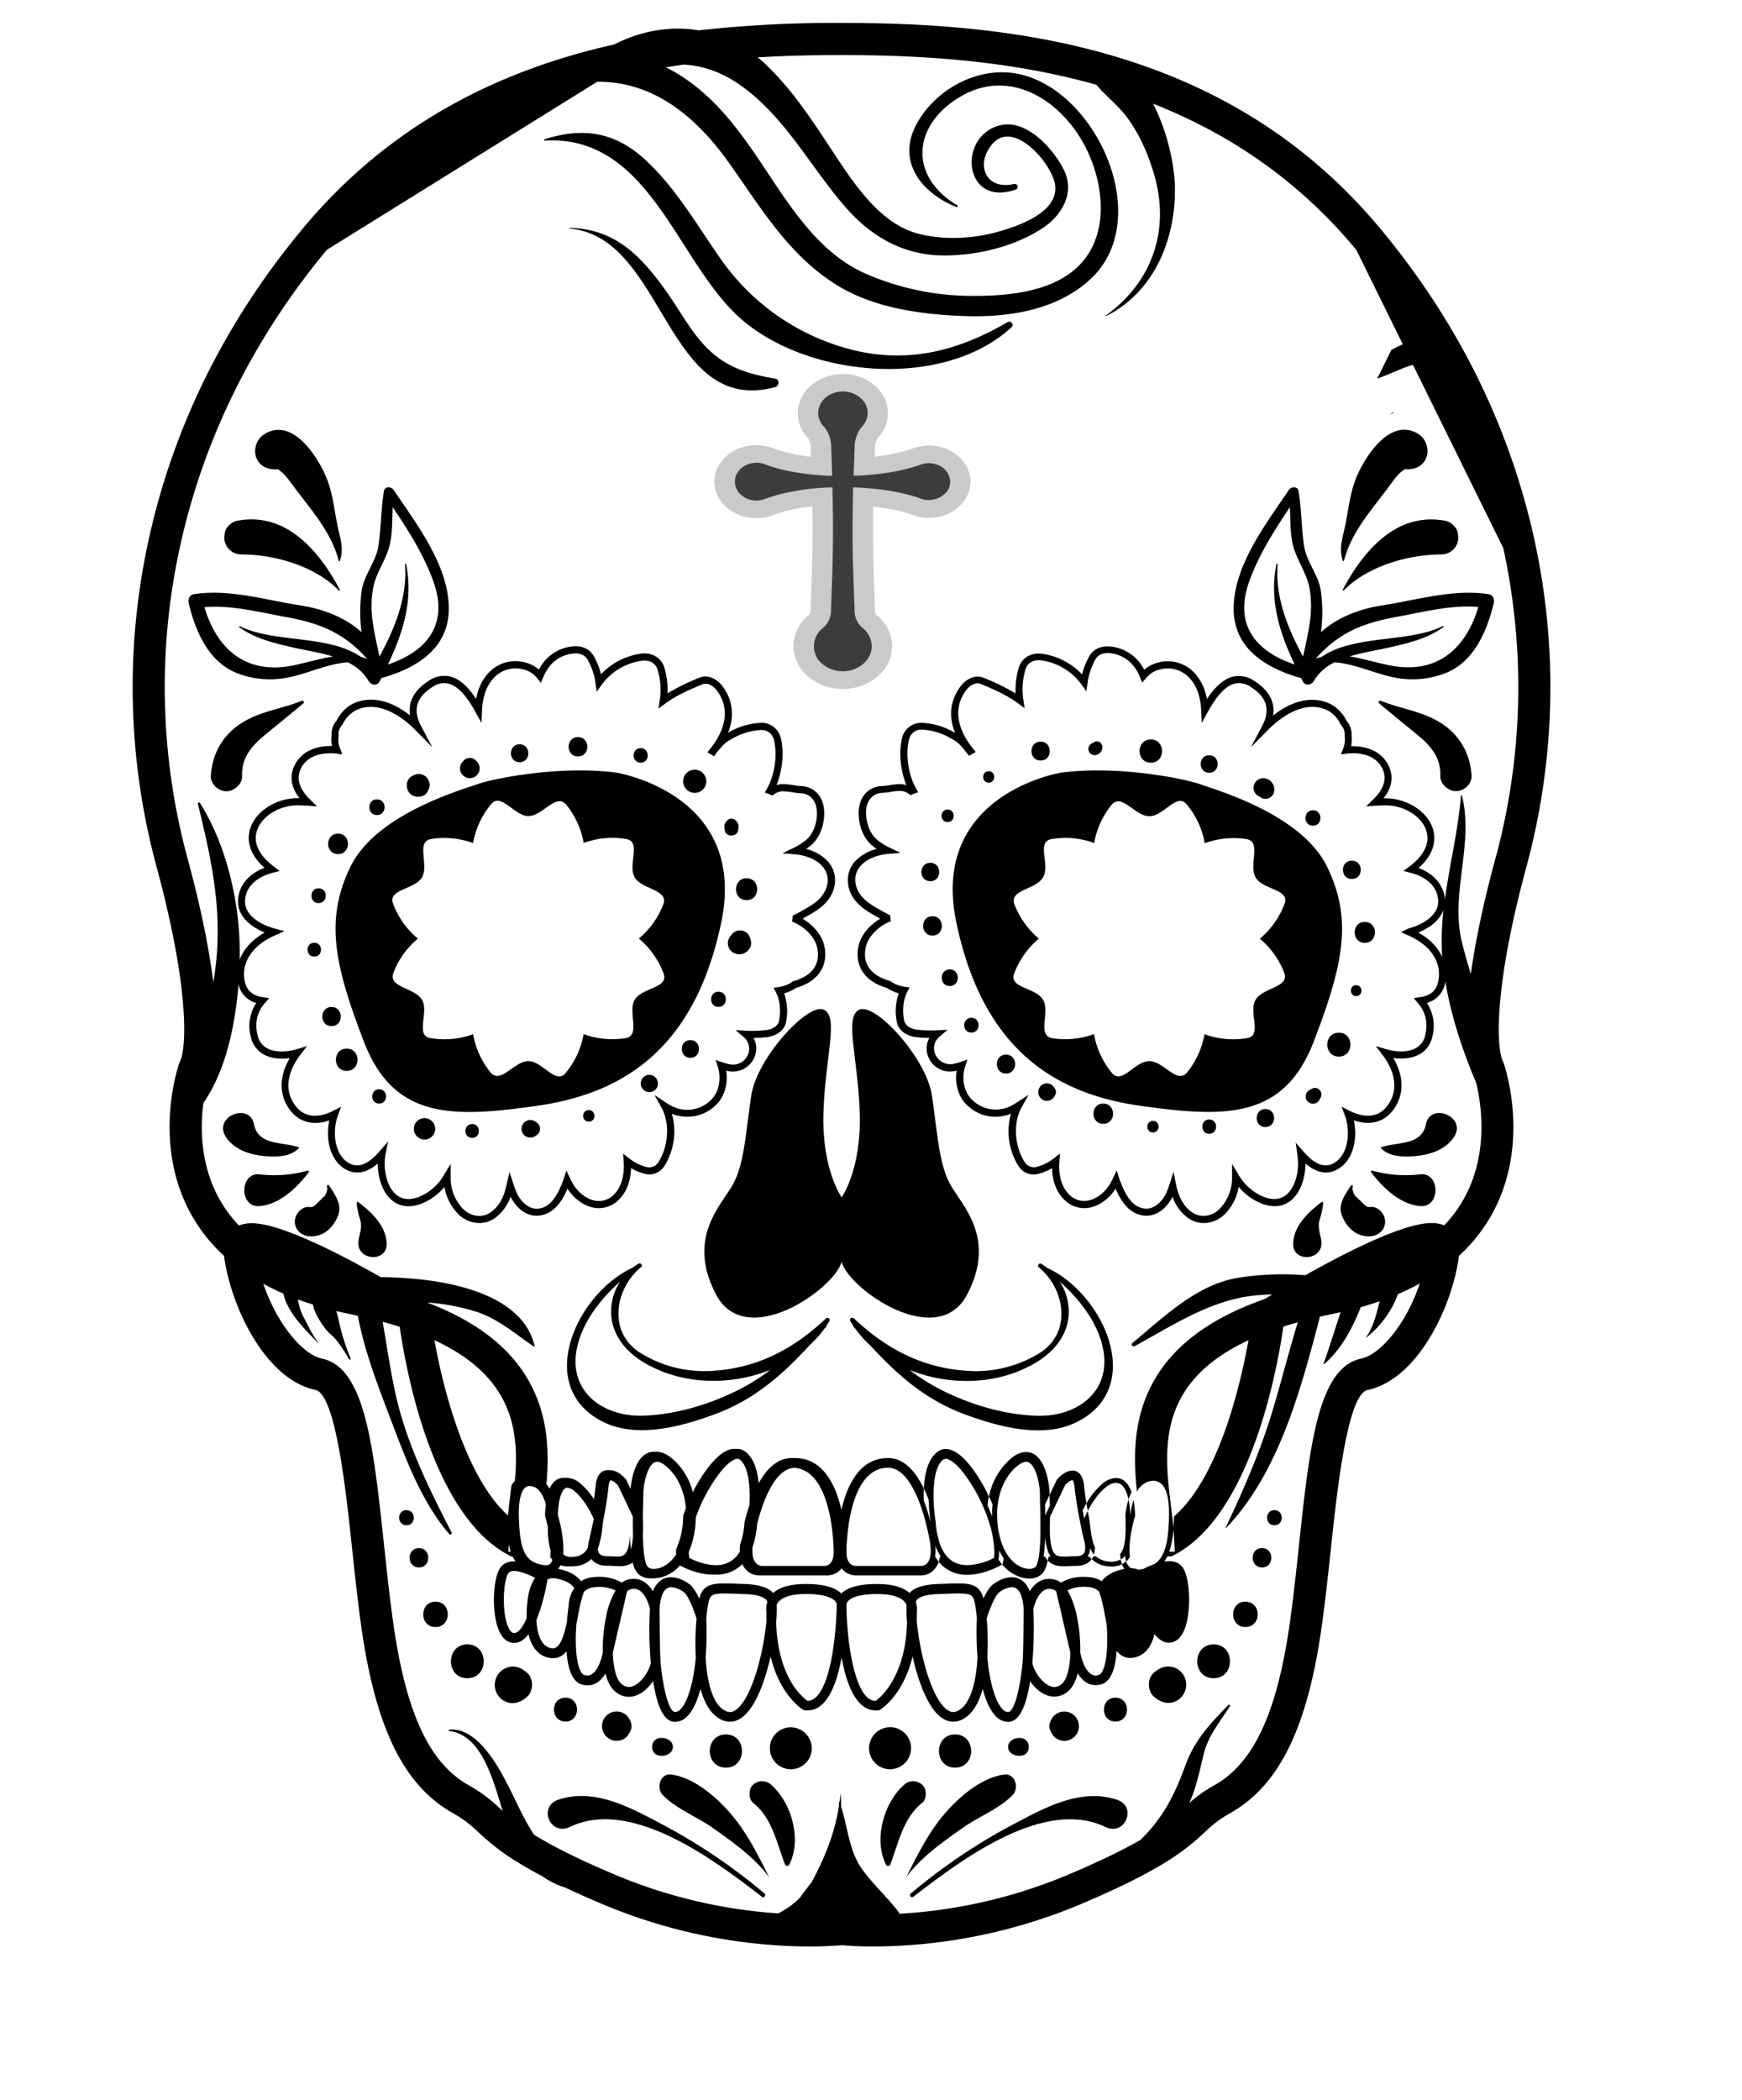 <svg xmlns="http://www.w3.org/2000/svg" viewBox="0 0 760 916"><title>sk1-judgement</title><path d="M359.25,485.52c.71-24.71,7-42.37,0-45.19s-29,21.18-31.48,37.42-2.93,29.66-8,38.83-20.36,23.3-7.4,48,51.38-2.12,54.8-14.12c3.42,12,41.84,38.84,54.8,14.12s-2.35-38.83-7.4-48-5.55-22.59-8-38.83-24.44-40.25-31.48-37.42-.75,20.48,0,45.19-7.89,36.72-7.89,36.72S358.54,510.24,359.25,485.52Z"/><path d="M226.7,332.46c5.07,0,5.07-7.84,0-7.84S221.63,332.46,226.7,332.46Z"/><path d="M252.16,329.93c5.45,0,5.45-8.44,0-8.44S246.71,329.93,252.16,329.93Z"/><path d="M279.51,332.66c4.1,0,4.1-6.35,0-6.35S275.41,332.66,279.51,332.66Z"/><path d="M303.09,345.84a5.06,5.06,0,1,0-5.07-5.06A5.11,5.11,0,0,0,303.09,345.84Z"/><path d="M322,362.28a12.07,12.07,0,0,0,.26-1.73,3.75,3.75,0,0,0-.9-2.25,2.63,2.63,0,0,0-4.47,0,4.43,4.43,0,0,0-.79,1.42,6.06,6.06,0,0,0,.14,2.57C316.7,365.13,321.54,365.13,322,362.28Z"/><path d="M325.72,392.61c6.16,0,6.16-9.53,0-9.53S319.56,392.61,325.72,392.61Z"/><path d="M322.89,405.83a4.61,4.61,0,0,0-3.9,2.12,4.83,4.83,0,0,0,2.13,8.09,5.25,5.25,0,0,0,2.87,0,5.33,5.33,0,0,0,3-2.32c1.3-1.78.63-3.84-.16-5.61A4.54,4.54,0,0,0,322.89,405.83Z"/><path d="M313.46,432.54c-4.3,0-4.3,6.65,0,6.65S317.76,432.54,313.46,432.54Z"/><path d="M301.2,453.64c-5,0-5,7.74,0,7.74S306.21,453.64,301.2,453.64Z"/><path d="M283.31,468.82a3.76,3.76,0,1,0,3.76,3.76A3.79,3.79,0,0,0,283.31,468.82Z"/><path d="M256.88,484.17c-3.27,0-3.27,5.06,0,5.06S260.15,484.17,256.88,484.17Z"/><path d="M234,489.48l-.69-.43a3.83,3.83,0,1,0,0,6.6l.69-.43A3.36,3.36,0,0,0,234,489.48Z"/><path d="M206,490.26c-3.91,0-3.91,6.05,0,6.05S209.87,490.26,206,490.26Z"/><path d="M185.21,487.68a4.67,4.67,0,1,0,4.67,4.67A4.72,4.72,0,0,0,185.21,487.68Z"/><path d="M165.4,475.1c-4,0-4,6.25,0,6.25S169.44,475.1,165.4,475.1Z"/><path d="M151.25,457.36c-6.28,0-6.28,9.73,0,9.73S157.54,457.36,151.25,457.36Z"/><path d="M144.65,439.22c-5.39,0-5.39,8.34,0,8.34S150,439.22,144.65,439.22Z"/><path d="M137.11,417.24c3.91,0,3.91-6.06,0-6.06S133.2,417.24,137.11,417.24Z"/><path d="M139,393.9c4.17,0,4.17-6.46,0-6.46S134.82,393.9,139,393.9Z"/><path d="M147.48,372.54c5.77,0,5.77-8.93,0-8.93S141.71,372.54,147.48,372.54Z"/><path d="M164.46,355.5c4.43,0,4.43-6.85,0-6.85S160,355.5,164.46,355.5Z"/><path d="M186.63,345.14a12,12,0,0,0,.66-1.55,4.78,4.78,0,0,0-5.85-5.84,11.77,11.77,0,0,0-1.55.66c-2.89,1.4-3.11,5.61-1,7.72S185.22,348,186.63,345.14Z"/><path d="M205,339.4a4.27,4.27,0,0,0,3-7.29l-.46-.49a3.66,3.66,0,0,0-5.13,0l-.46.49a4.27,4.27,0,0,0,3,7.29Z"/><path d="M431.35,341.38c3.21,0,3.21-5,0-5S428.14,341.38,431.35,341.38Z"/><path d="M454,331.72c5.32,0,5.32-8.24,0-8.24S448.66,331.72,454,331.72Z"/><path d="M478.29,329.29a4.09,4.09,0,0,0,1.64-.93,3.43,3.43,0,0,0,.88-3.27,2.38,2.38,0,0,0-2.3-1.75,2.32,2.32,0,0,0-1.68.75,2.65,2.65,0,0,0-2,2.58A2.76,2.76,0,0,0,478.29,329.29Z"/><path d="M502.08,332.66c6.54,0,6.54-10.13,0-10.13S495.54,332.66,502.08,332.66Z"/><path d="M527.54,337.07c4.94,0,4.94-7.65,0-7.65S522.6,337.07,527.54,337.07Z"/><path d="M549.53,347.43a3.77,3.77,0,0,0,2.53,1,3.87,3.87,0,0,0,3.74-2.84,5.09,5.09,0,0,0-1.19-4.65,5.24,5.24,0,0,0-2.37-1.39,4.27,4.27,0,0,0-5.35,4.07A4.06,4.06,0,0,0,549.53,347.43Z"/><path d="M572.81,360.15c4.36,0,4.36-6.75,0-6.75S568.45,360.15,572.81,360.15Z"/><path d="M589.78,383.4c5.2,0,5.2-8,0-8S584.59,383.4,589.78,383.4Z"/><path d="M595.44,402.11c-5.9,0-5.9,9.13,0,9.13S601.34,402.11,595.44,402.11Z"/><path d="M591.67,429.71c-3.08,0-3.08,4.76,0,4.76S594.75,429.71,591.67,429.71Z"/><path d="M584.12,450.42c-6.74,0-6.74,10.43,0,10.43S590.86,450.42,584.12,450.42Z"/><path d="M572.35,474.89l-1.14.6a3.18,3.18,0,1,0,4.35,4.35l.6-1.14A2.8,2.8,0,0,0,572.35,474.89Z"/><path d="M552.06,483.72c-5.07,0-5.07,7.85,0,7.85S557.13,483.72,552.06,483.72Z"/><path d="M527.54,488.28c-4,0-4,6.25,0,6.25S531.58,488.28,527.54,488.28Z"/><path d="M503,488.88c-3.27,0-3.27,5.06,0,5.06S506.29,488.88,503,488.88Z"/><path d="M481.33,481.34c-5.71,0-5.71,8.84,0,8.84S487,481.34,481.33,481.34Z"/><path d="M460,474.47a3.73,3.73,0,0,0-7,1.88,3.73,3.73,0,0,0,7,1.88l.26-.4a2.88,2.88,0,0,0,0-3Z"/><path d="M438.89,460c-5.32,0-5.32,8.24,0,8.24S444.22,460,438.89,460Z"/><path d="M423.8,443.93c-4.17,0-4.17,6.46,0,6.46S428,443.93,423.8,443.93Z"/><path d="M414.37,422.83c-4.68,0-4.68,7.25,0,7.25S419.05,422.83,414.37,422.83Z"/><path d="M406.83,399.63c-5.45,0-5.45,8.44,0,8.44S412.28,399.63,406.83,399.63Z"/><path d="M405.89,384.34c5.19,0,5.19-8,0-8S400.69,384.34,405.89,384.34Z"/><path d="M413.43,358.57c3.53,0,3.53-5.46,0-5.46S409.9,358.57,413.43,358.57Z"/><path d="M158.76,454.34c13.06,33.9,38.52,33.24,75.42,28s68.88-24.12,80.51-80.17S268.9,337,268.9,337c-25-3.26-54,2.61-61.16,5.21s-43.74,13-54.85,35.85S145.71,420.45,158.76,454.34Zm25.35-71.68c3.15-5.45-2.77-15.5,3.92-16.7a36.72,36.72,0,0,1,18.35,1.75,36.37,36.37,0,0,1,8-17.08c4.35-5,10,5.3,16.16,5.3s12.06-10.14,16.45-5a36.56,36.56,0,0,1,7.66,16.74A36.53,36.53,0,0,1,273.4,366c6.5,1.27.4,11.29,3.49,16.63s14.83,5.36,12.53,11.74a36.56,36.56,0,0,1-10.69,15,36.42,36.42,0,0,1,10.84,15.41c2.15,6.25-9.59,6-12.68,11.32s2.76,15.5-3.92,16.7a36.72,36.72,0,0,1-18.35-1.75,36.39,36.39,0,0,1-7.94,17.08c-4.35,5-10-5.3-16.16-5.3s-12.07,10.14-16.45,5a36.55,36.55,0,0,1-7.66-16.74,36.6,36.6,0,0,1-18.79,1.67c-6.49-1.27-.4-11.29-3.48-16.63s-14.83-5.36-12.53-11.74a36.56,36.56,0,0,1,10.69-15A36.44,36.44,0,0,1,171.44,394C169.29,387.73,181,388,184.12,382.66Z"/><path d="M579,378.08c-11.1-22.81-47.67-33.24-54.85-35.85S488,333.75,463,337c0,0-57.43,9.12-45.8,65.18s43.62,75,80.51,80.17,62.36,5.87,75.42-28S590.13,400.89,579,378.08Zm-18.7,46.31c2.3,6.38-9.37,6.29-12.53,11.74s3,15.35-3.48,16.63a36.6,36.6,0,0,1-18.79-1.67,36.55,36.55,0,0,1-7.66,16.74c-4.38,5.18-10.14-5-16.45-5s-11.81,10.28-16.16,5.3a36.39,36.39,0,0,1-7.94-17.08A36.72,36.72,0,0,1,459,452.82c-6.69-1.2-.77-11.25-3.92-16.7s-14.83-5.07-12.68-11.32a36.42,36.42,0,0,1,10.84-15.41,36.56,36.56,0,0,1-10.69-15c-2.3-6.38,9.38-6.29,12.53-11.74s-3-15.35,3.49-16.63a36.53,36.53,0,0,1,18.79,1.67A36.56,36.56,0,0,1,485,351c4.39-5.18,10.14,5,16.45,5s11.81-10.28,16.16-5.3a36.37,36.37,0,0,1,8,17.08A36.72,36.72,0,0,1,543.88,366c6.69,1.2.77,11.25,3.92,16.7s14.82,5.07,12.68,11.32a36.44,36.44,0,0,1-10.84,15.41A36.56,36.56,0,0,1,560.33,424.38Z"/><path d="M439.63,140.48c-21.91,12.78-44.22,18.45-69.26,11.73a99.6,99.6,0,0,1-55.75-39C304,98.2,295,82,281.21,69.42,267.92,57.33,254,55.53,237.59,60.74c-.29.09-.25.57.08.56C283,58.81,294.82,112.78,322,137.93c28.79,26.65,89.21,32.58,119.35,4.77C442.54,141.59,441,139.68,439.63,140.48Z"/><path d="M338.3,168.81c1.7-.46,1.9-3.3,0-3.63-10.86-1.88-20-4.31-28.36-11.95-7.82-7.18-12.77-16.92-18.81-25.51-10.93-15.52-22.34-27.91-42.61-28.32-.18,0-.18.27,0,.28C290.42,103.44,290.13,181.92,338.3,168.81Z"/><path d="M360.42,575c-14.57,13.74-30.7,22.1-51,23a52.89,52.89,0,0,1-30-7.89c-14.27-8.82-11.34-27.95.32-37.47.85-.69-.24-2-1.14-1.48a21.76,21.76,0,0,0-2.58,1.77c-24.68,11.35-43.27,52.18-12.8,67.29,14.7,7.29,34.13,2,48.52-3.32,17.45-6.43,29.52-17.21,41.47-30.14a49,49,0,0,0,6.29-7l1-1.14a.83.83,0,0,0,.22-.68c.41-.61.86-1.19,1.24-1.83A1,1,0,0,0,360.42,575Zm-37.79,31c-12.68,6.44-27.18,10.84-41.42,11.46-18.24.8-33.83-10.72-29.35-30.15,2.52-10.94,10.09-20.7,18.72-28.35a23.61,23.61,0,0,0-3.35,18.38c2.79,10.86,12.36,17.3,22.5,21.15,14.38,5.45,31.62,4.94,46.34-1A89.63,89.63,0,0,1,322.63,606Z"/><path d="M423.5,598c-20.31-.94-36.44-9.3-51-23a1,1,0,0,0-1.56,1.2c.38.64.83,1.22,1.24,1.83a.83.83,0,0,0,.22.68l1,1.14a49,49,0,0,0,6.29,7c11.95,12.92,24,23.71,41.47,30.14,14.39,5.3,33.82,10.61,48.52,3.32,30.48-15.11,11.88-55.94-12.8-67.29a21.8,21.8,0,0,0-2.58-1.77c-.91-.52-2,.79-1.14,1.48,11.65,9.52,14.58,28.65.32,37.47A52.9,52.9,0,0,1,423.5,598Zm42.18-20.67A23.61,23.61,0,0,0,462.33,559c8.63,7.65,16.2,17.41,18.72,28.35,4.48,19.43-11.11,30.94-29.35,30.15-14.24-.62-28.74-5-41.42-11.46a89.69,89.69,0,0,1-13.44-8.51c14.72,5.95,32,6.46,46.34,1C453.32,594.64,462.89,588.2,465.68,577.34Z"/><path d="M177.34,658.68c-4.26,0-4.26,6.59,0,6.59S181.6,658.68,177.34,658.68Z"/><path d="M182.77,675.23c-5.45,0-5.45,8.43,0,8.43S188.22,675.23,182.77,675.23Z"/><path d="M190,698.6c-7.15,0-7.15,11.06,0,11.06S197.16,698.6,190,698.6Z"/><path d="M203.88,717.23c-9.53,0-9.53,14.76,0,14.76S213.42,717.23,203.88,717.23Z"/><path d="M229.93,729.62l-.49-.41c-2.24-1.87-4.83-2.86-7.77-2a8,8,0,0,0-1.91,14.57c3.31,1.93,6.89,1.07,9.67-1.25l.49-.41C232.83,737.65,232.83,732,229.93,729.62Z"/><path d="M246.71,750.88c6.72,0,6.72-10.41,0-10.41S240,750.88,246.71,750.88Z"/><path d="M270.73,759.07c2.36-.65,3.57-2.33,4.47-4.46a4.49,4.49,0,0,0,.06-3.25,7.56,7.56,0,0,0-1.71-3,6.39,6.39,0,1,0-2.82,10.68Z"/><path d="M287.3,765.69a5.88,5.88,0,0,0,4.58-.79,3.45,3.45,0,0,0,0-5.92,5.88,5.88,0,0,0-4.58-.79C283.57,759.09,283.57,764.79,287.3,765.69Z"/><path d="M316.69,771c9.36,0,9.36-14.49,0-14.49S307.33,771,316.69,771Z"/><path d="M345,753.39a9.15,9.15,0,1,0,9.17,9.16A9.25,9.25,0,0,0,345,753.39Z"/><path d="M556,658.68c-4.26,0-4.26,6.59,0,6.59S560.27,658.68,556,658.68Z"/><path d="M550.59,675.23c-5.44,0-5.44,8.43,0,8.43S556,675.23,550.59,675.23Z"/><path d="M543.35,698.6c-7.15,0-7.15,11.06,0,11.06S550.5,698.6,543.35,698.6Z"/><path d="M529.48,717.23c-9.53,0-9.53,14.76,0,14.76S539,717.23,529.48,717.23Z"/><path d="M511.69,727.16c-2.94-.81-5.52.18-7.77,2l-.49.41c-2.91,2.42-2.91,8,0,10.45l.49.41c2.79,2.32,6.37,3.18,9.68,1.25a8,8,0,0,0-1.91-14.57Z"/><path d="M486.65,750.88c6.72,0,6.72-10.41,0-10.41S479.93,750.88,486.65,750.88Z"/><path d="M462.63,759.07a6.39,6.39,0,1,0-2.82-10.68,7.55,7.55,0,0,0-1.71,3,4.52,4.52,0,0,0,.06,3.25C459.05,756.74,460.26,758.42,462.63,759.07Z"/><path d="M441.48,764.9a5.89,5.89,0,0,0,4.58.79c3.72-.9,3.72-6.6,0-7.49a5.89,5.89,0,0,0-4.58.79A3.45,3.45,0,0,0,441.48,764.9Z"/><path d="M416.67,771c9.36,0,9.36-14.49,0-14.49S407.32,771,416.67,771Z"/><path d="M397.5,762.54a9.17,9.17,0,1,0-9.17,9.15A9.25,9.25,0,0,0,397.5,762.54Z"/><path d="M534.7,213.52s.09,0,.14.07a.14.14,0,0,1,0,.06.45.45,0,0,0,0-.1S534.75,213.54,534.7,213.52Z"/><path d="M608.17,179.43l.89-.72A8.62,8.62,0,0,0,608.17,179.43Z"/><path d="M608.17,179.43l-1.78,1.44C608.58,179.79,607.38,180.19,608.17,179.43Z"/><path d="M171.67,213.62c-1-1.46-3.8-1.56-4.16.54-1.35,8-1.2,16.07-2.44,24.08-1.09,7-6.46,12.68-7.35,19.88a69.08,69.08,0,0,0,0,17.61c-7.17-6.52-17.1-10.21-26.65-11.67-15.26-2.33-31.13-7.33-46.65-4.86-1.68.27-2.48,2.27-2.13,3.74,2.9,12.21,8.64,25.91,21.33,30.75a39.57,39.57,0,0,0,21.42,1.94c9.22-1.72,17.87-6.2,26.72-6.73a20.63,20.63,0,0,1,8.58,7.38,2.58,2.58,0,0,0,.27.32c.68,2,3.8,3,5,.64l.73-1.46c16-4.49,30.1-13.41,29.44-31.59C195.15,245.82,181.5,228.18,171.67,213.62Zm-14.12,72.94c-14.28-9.86-37.81-6-52.87-13.4a.25.25,0,0,0-.25.44c7.13,5.11,15.53,7,24,8.94,5,1.13,11.15,2.07,16.87,3.82-5.92.9-12,2.8-18,4-20.42,3.9-32.85-7.72-38.12-25.54,11.72-1,23.93,2.21,35.33,4.26,15.41,2.77,25.61,7.06,35.67,18.31A22.31,22.31,0,0,0,157.55,286.56Zm11.72,3.27c6.55-13.93,11.1-27.9,7.92-43.82a.26.26,0,0,0-.5.07c1.1,14.35-4.34,27.86-11.14,40.32-2.09-10.31-4.93-19.92-2.54-30.87,1.19-5.47,4.77-10.66,6.51-16.06,1.81-5.63,1.52-12.1,1.82-18.24,6.91,10.26,13.57,20.77,17.76,32.44C195.88,272.6,186,284.22,169.27,289.83Z"/><path d="M105.27,241.83c14.34,0,32.15,5,42.51,15.69a.28.28,0,0,0,.45-.34c-8.9-16.8-23.4-34.2-44.94-30-2.26.44-4.88,2.86-5.21,5.2s-.36,3.71.75,5.74A7.46,7.46,0,0,0,105.27,241.83Z"/><path d="M117,204.31a10.61,10.61,0,0,0,5.19.2c.08,0-1,.2-.88.29,2.56,1.4,4.66,4.49,6.36,6.78,7.56,10.26,16.89,20.3,20.1,33a.29.29,0,0,0,.55,0c1.39-4.35.68-8-.43-12.45-1.76-7.12-2.22-14.32-4.57-21.34-3.13-9.33-14.83-29.13-27.62-21.65C109.51,192.69,109.79,202.24,117,204.31Z"/><path d="M131.72,305.64c-8.23,3.38-17.17,4.42-25,8.93-9,5.17-14,13.42-14.74,23.66-.23,3,2.26,5.89,5,6.6a5.89,5.89,0,0,0,3.64,0c2.83-1,5.13-3.37,5-6.6-.23-7.64,4-12.73,9.68-17.42s11.38-9.29,17-14C132.88,306.35,132.35,305.39,131.72,305.64Z"/><path d="M649.63,259.2c-15.52-2.46-31.4,2.53-46.65,4.86-9.56,1.46-19.49,5.15-26.66,11.67a69.1,69.1,0,0,0,0-17.61c-.89-7.2-6.26-12.85-7.35-19.88-1.24-8-1.1-16.09-2.44-24.08-.36-2.1-3.17-2-4.16-.54-9.83,14.56-23.48,32.2-24.14,50.57-.66,18.17,13.44,27.09,29.44,31.59.24.49.48,1,.73,1.46,1.2,2.37,4.32,1.33,5-.64a2.8,2.8,0,0,0,.27-.32,20.6,20.6,0,0,1,8.58-7.38c8.85.53,17.5,5,26.72,6.73a39.58,39.58,0,0,0,21.42-1.94c12.7-4.84,18.43-18.54,21.33-30.75C652.11,261.47,651.31,259.47,649.63,259.2Zm-81.1,27.2c-6.81-12.45-12.24-26-11.14-40.32a.26.26,0,0,0-.5-.07c-3.18,15.91,1.37,29.88,7.92,43.82C548,284.22,538.19,272.6,545,253.66c4.19-11.67,10.85-22.19,17.76-32.44.29,6.14,0,12.62,1.81,18.24,1.74,5.4,5.32,10.59,6.52,16.06C573.45,266.48,570.61,276.09,568.52,286.4Zm38.31,3.91c-6.05-1.16-12.11-3.05-18-4,5.72-1.75,11.86-2.68,16.87-3.82,8.43-1.91,16.83-3.83,24-8.94a.25.25,0,0,0-.26-.44c-15,7.39-38.58,3.54-52.86,13.4a22.12,22.12,0,0,0-2.56.78C584,276.08,594.22,271.8,609.63,269c11.4-2.05,23.61-5.3,35.33-4.26C639.68,282.58,627.26,294.21,606.84,290.3Z"/><path d="M585.84,257.18a.29.29,0,0,0,.45.34c10.36-10.66,28.18-15.65,42.51-15.69a7.47,7.47,0,0,0,6.44-3.69c1.11-2,1.06-3.5.75-5.74s-3-4.76-5.21-5.2C609.24,223,594.74,240.38,585.84,257.18Z"/><path d="M586.36,244.55c3.21-12.67,12.54-22.71,20.1-33,1.69-2.3,3.8-5.38,6.36-6.78.17-.09-1-.3-.88-.29a10.61,10.61,0,0,0,5.19-.2c7.16-2.07,7.44-11.62,1.31-15.2-12.79-7.48-24.49,12.32-27.62,21.65-2.35,7-2.81,14.22-4.57,21.34-1.11,4.49-1.82,8.11-.42,12.45A.28.28,0,0,0,586.36,244.55Z"/><path d="M627.35,314.57c-7.83-4.51-16.77-5.56-25-8.93-.63-.26-1.16.71-.66,1.13,5.62,4.75,11.36,9.35,17,14s9.91,9.78,9.68,17.42c-.1,3.23,2.2,5.56,5,6.6a5.89,5.89,0,0,0,3.65,0c2.78-.72,5.26-3.64,5-6.6C641.3,328,636.32,319.75,627.35,314.57Z"/><path d="M290.11,796.37c-14.06-7.41-30.23-16.83-46.54-11.4-8.93,3-3.55,16,5,11.9,27.07-13,63.57,14.83,83.92,30.49.81.62,1.88-.77,1.1-1.42A252.53,252.53,0,0,0,290.11,796.37Z"/><path d="M292.76,774c-4.78-.57-6.51,5.9-3.68,8.87,5.79,6,15.06,9.57,22,14.48,8.71,6.2,17.82,12.57,24.31,21.21a0,0,0,0,0,.07,0c-4.8-9.53-9.35-18.82-16.27-27C312.86,784,302.65,775.18,292.76,774Z"/><path d="M336.48,778.5a5.69,5.69,0,0,0-6.75-.87,4.74,4.74,0,0,0-2.56,3.32c-.34,1.83-.16,4.13,1.43,5.41,8.39,6.76,10.21,17.39,13.88,26.82a1,1,0,0,0,1.79.23C350,802.58,345.3,786.19,336.48,778.5Z"/><path d="M487.33,785c-16.31-5.43-32.48,4-46.54,11.4a252.55,252.55,0,0,0-43.51,29.56c-.79.65.28,2,1.1,1.42,20.35-15.66,56.85-43.53,83.92-30.49C490.88,801,496.26,787.94,487.33,785Z"/><path d="M419.86,797.36c6.9-4.91,16.17-8.43,22-14.48,2.83-3,1.1-9.43-3.68-8.87-9.89,1.17-20.1,10-26.39,17.48-6.92,8.21-11.47,17.51-16.27,27a0,0,0,0,0,.07,0C402,809.92,411.15,803.56,419.86,797.36Z"/><path d="M402.3,786.37c1.59-1.29,1.77-3.58,1.43-5.41a4.74,4.74,0,0,0-2.56-3.32,5.69,5.69,0,0,0-6.75.87c-8.82,7.69-13.48,24.08-7.79,34.92a1,1,0,0,0,1.79-.23C392.08,803.76,393.91,793.13,402.3,786.37Z"/><path d="M130.43,500.73a.19.19,0,0,0-.09-.31c-6.94-2.5-17.67-.56-19.55-10.11-2-10-19.25-2.83-11.47,6.66,3.93,4.79,9.62,6.57,15.59,7.23C120,504.76,126.84,504.69,130.43,500.73Z"/><path d="M134.71,511.26c.25-.33-.16-.76-.51-.66a54.58,54.58,0,0,1-20.9,1.62c-8.86-1-9,14.68,0,13.85C122.14,525.25,129.63,518,134.71,511.26Z"/><path d="M142.69,517.58c.37,1.8-.48,3.13-1.31,4.6.59-1.06-1,.61-1,.68-.51.5-1,1-1.53,1.47a12.75,12.75,0,0,1-2,1.8l-.34.23s-.2,0-.6.11l-.27.09a1.41,1.41,0,0,0-.59-.12c-3.48-.31-6.41,3.14-6.41,6.4,0,3.65,2.92,6.17,6.41,6.4,6.05.39,10.38-3.79,12.45-9.07,1.89-4.85-1.44-9.11-3.84-13A.49.49,0,0,0,142.69,517.58Z"/><path d="M156.26,524.29a.45.45,0,0,0-.68.39,37.51,37.51,0,0,0,1.49,7.13c1,3.14,0,5.75-.6,8.88-1.72,9.21,12.51,10.42,12.22,1.65C168.43,534.63,162,528.61,156.26,524.29Z"/><path d="M618,504.2c6-.67,11.66-2.44,15.59-7.23,7.79-9.5-9.48-16.7-11.47-6.66-1.89,9.55-12.62,7.61-19.55,10.11a.19.19,0,0,0-.09.31C606,504.69,612.9,504.76,618,504.2Z"/><path d="M619.57,526.06c9,.83,8.86-14.88,0-13.85a54.58,54.58,0,0,1-20.9-1.62c-.35-.1-.76.34-.51.66C603.24,518,610.74,525.25,619.57,526.06Z"/><path d="M597.89,539.23c3.48-.23,6.41-2.74,6.41-6.4,0-3.26-2.92-6.7-6.41-6.4a1.43,1.43,0,0,0-.59.12l-.27-.09c-.4-.12-.55-.13-.6-.11l-.34-.23a12.75,12.75,0,0,1-2-1.8c-.5-.5-1-1-1.53-1.47-.07-.07-1.64-1.74-1.05-.68-.82-1.48-1.68-2.8-1.31-4.6a.49.49,0,0,0-.9-.38c-2.4,3.84-5.73,8.1-3.84,13C587.51,535.44,591.84,539.62,597.89,539.23Z"/><path d="M576.4,540.7c-.58-3.13-1.62-5.74-.6-8.88a37.5,37.5,0,0,0,1.49-7.13.45.45,0,0,0-.68-.39c-5.78,4.32-12.17,10.34-12.43,18.05C563.9,551.11,578.13,549.9,576.4,540.7Z"/><path d="M669.58,236.12c-10.75-49.57-33.31-95.34-67.05-136C536.33,20.24,442,10,367.14,10a539.4,539.4,0,0,0-62.31,3.23c-12.26-2.06-25,.14-36.89,6.17-48.67,10.9-97.28,33.77-136.18,80.68-33.74,40.7-56.3,86.46-67.05,136a299.59,299.59,0,0,0,3.44,141.39c15.36,56.57,12.78,80.72,10.43,85.37l-.38.87c-.5,1.44-12.1,35.57,5.53,66.54a72.24,72.24,0,0,0,14,17.5c2.92,22.09,18,53.88,39.87,58.48,8.83,1.86,13.34,44,16,69.12,1.18,11.11,2.41,22.6,3.94,33.55,6.24,44.75,18.67,70.07,40.31,82.06a51.84,51.84,0,0,1,10.84,8.18c5.45,5,11.84,10.8,28,19.25a32.14,32.14,0,0,0,9.75,4.83c5,2.35,10.63,4.88,17.15,7.62A236,236,0,0,0,353,849c7.6,0,12.62-.43,14.2-.59,2.05.2,6.9.59,14.17.59h0a236,236,0,0,0,89.31-18.12c37.46-15.75,47.14-24.59,54.92-31.7A51.79,51.79,0,0,1,536.4,791c21.64-12,34.07-37.31,40.31-82.06,1.54-11,2.76-22.47,3.94-33.55,2.69-25.16,7.19-67.26,16-69.12,21.88-4.6,37-36.41,39.87-58.5a72.34,72.34,0,0,0,14-17.48c17.65-31,6-65.11,5.52-66.55l-.39-.91c-2.3-4.55-4.91-28.76,10.45-85.33A299.62,299.62,0,0,0,669.58,236.12ZM593.8,592.59c-18.8,4-22.45,38.1-27.07,81.33-1.17,11-2.39,22.35-3.89,33.09-5.57,40-15.83,62.12-33.24,71.78a58.9,58.9,0,0,0-10.71,7.59c.34-.79.68-1.56,1-2.37,2.39-6,3.7-12.62,5.25-18.9,2-8.2,7.16-14.07,11.48-21a.43.43,0,0,0-.67-.51c-8.05,8.3-14.78,15.37-18.76,26.34-4.74,13-9.71,22.84-19.56,32.52-7.29,4.22-17.46,9.26-32.42,15.56a222.29,222.29,0,0,1-72.81,16.7,4,4,0,0,0-.55-1c-4.88-6.36-10.87-11.73-15.58-18.22-5.85-8-6.31-18.12-9.28-27.39,0-1.87-.08-3.75-.2-5.66a0,0,0,0,0-.09,0c-.11,1.21-.25,2.41-.41,3.59h0a.14.14,0,0,0-.28,0v1.77c-1.91,12.12-6.33,22.75-11.91,33.17-1.78,2.17-3.45,4.46-5.14,6.74-.51.5-1,1-1.54,1.5a36.73,36.73,0,0,1-7.93,5.34A221.92,221.92,0,0,1,269.08,818c-17.65-7.42-28.64-13.12-36.09-17.75-4.47-6.75-7.79-14.56-11.45-21.71-4.56-8.93-13.6-25.2-25.49-24.11a.28.28,0,0,0,0,.57c13.82,1.76,18.87,20.33,23.22,34.87l-1.09-1a65.31,65.31,0,0,0-13.49-10.09C187.27,769.12,177,747,171.44,707c-1.5-10.74-2.71-22.1-3.89-33.1-4.62-43.22-8.27-77.37-27.06-81.32-8.58-1.81-19.82-15.43-25.6-32.64,2.77,1.52,5.67,2.95,8.71,4.27,2.06,8.64,9.07,15.11,15.09,21.53.07.07.2,0,.14-.11-2.62-3.4-4.4-7.47-6.43-11.25a23.81,23.81,0,0,1-2.42-7.6c2.14.79,4.35,1.53,6.6,2.24.5,3.7,3.09,7.32,5.14,10.25,1.42,2,3.44,3.33,5,5.2a62.26,62.26,0,0,1,5.52,8.33c.28.46.9.06.7-.41a89.79,89.79,0,0,1-5-15.76c-.34-1.51-.74-3.16-1.23-4.79q2.93.7,6,1.32c1.17.24,2.27.5,3.41.75,3.3,17.39,9.91,33.4,16.14,49.9,5.86,15.52,12.82,32.67,23.75,45.33.49.57,1.31-.16,1-.76-8.38-16.25-16.14-31.79-21.55-49.37-4.21-13.69-6-28.3-8.52-42.49,2.6.71,5.07,1.45,7.45,2.21,2.53,17.69,13.83,81.37,47.12,99.33l1.56.84h.57a15.1,15.1,0,0,0,1.28,2.12l-.65,0c-3.45,0-5.23,1.59-6.11,2.94-3.31,5-3.84,21.13.09,28.42,1.87,3.46,4.28,4.18,6,4.18h0a6.48,6.48,0,0,0,.7,0c2.16-.25,4-1.66,5.64-3.73,1.1,4.6,3.46,8.81,8.28,10.11a8.9,8.9,0,0,0,2.29.32,7.21,7.21,0,0,0,6-3.09c.48,7,2.22,13.32,6.75,14.58a9,9,0,0,0,2.41.34c3.66,0,6.17-2.37,7.84-5.16.83,3.32,2.13,6,4,7.66a9.21,9.21,0,0,0,6.18,2.51h0c3,0,6-1.54,8.67-4.44a21.94,21.94,0,0,0,1.93-2.43c1.79,11.48,4.74,17.3,9,17.75.23,0,.45,0,.67,0h0a7.47,7.47,0,0,0,5.44-2.59c2.29-2.39,4.18-6.48,5.56-11.77,1.7,6.22,4.56,11.34,9.24,13.51a8.51,8.51,0,0,0,3.59.82h0c2.51,0,4.91-1.18,7.14-3.52,4.8-5,8.38-15,10.62-24.93,4.14,17.09,13.77,23,14.3,23.3l.41.24.47,0a8,8,0,0,0,.89,0c8.54,0,12.79-11.56,14.9-23.07,2.11,11.51,6.36,23.07,14.9,23.07a8,8,0,0,0,.89,0l.47,0,.41-.24c.53-.31,10.16-6.2,14.3-23.3,2.24,9.92,5.82,19.9,10.62,24.93,2.23,2.34,4.63,3.52,7.14,3.52a8.51,8.51,0,0,0,3.59-.82c4.68-2.17,7.55-7.29,9.24-13.51,1.38,5.29,3.26,9.37,5.56,11.77A7.46,7.46,0,0,0,439.7,751c.22,0,.45,0,.68,0,4.87-.51,7.58-8.32,9.05-17.71a21.89,21.89,0,0,0,1.9,2.38C454,738.51,457,740,460,740a9.21,9.21,0,0,0,6.18-2.51c1.86-1.63,3.16-4.34,4-7.66,1.68,2.79,4.18,5.16,7.84,5.16a9,9,0,0,0,2.41-.34c4.55-1.26,6.28-7.65,6.75-14.65a7.21,7.21,0,0,0,5.95,3.16,8.89,8.89,0,0,0,2.28-.32c4.82-1.3,7.18-5.52,8.28-10.12,1.61,2.07,3.48,3.49,5.64,3.74a6.47,6.47,0,0,0,.7,0c1.7,0,4.11-.72,6-4.18,3.93-7.29,3.4-23.4.09-28.42-.89-1.34-2.66-2.94-6.11-2.94a13.49,13.49,0,0,0-2.09.18,15,15,0,0,0,1.39-2.28h1.9l1.56-.84c33.29-18,44.6-81.67,47.13-99.34,2-.65,4.12-1.27,6.29-1.88-4,13.06-7.31,26.37-11.28,39.45-5.27,17.34-12.44,33.65-20.13,50-.06.13.1.28.21.16,23-24,32.65-60.77,40.88-92.09q2.78-.63,5.7-1.23c1.13-.23,2.21-.48,3.32-.73-2.51,7.47-4.75,15-7.44,22.43-.07.18.18.28.3.18,7.46-6.38,12.34-15.77,15.93-24.78,2.83-.8,5.56-1.67,8.22-2.59-1.35,5.48-2.76,11.3-5.88,15.68-.06.09.07.17.14.11a43.16,43.16,0,0,0,13.68-18.74s0-.08,0-.13q5-2.15,9.58-4.64C613.67,577.09,602.4,590.78,593.8,592.59Zm-356,68.5.08.41c.39,1.32.79,2.87,1.15,4.52a35.58,35.58,0,0,0,1.21,10.54A16.94,16.94,0,0,1,240,679a9.53,9.53,0,0,0,1,1.35,4.94,4.94,0,0,1-.66,1.34,2.33,2.33,0,0,1-2.06,1,5.22,5.22,0,0,1-.58,0c-9.07-1-10.82-7.16-11.32-20.49-.33-8.83,1.41-12,2.48-13.11a2.84,2.84,0,0,1,2.18-.93,6,6,0,0,1,1.94.38c2.62.92,4.25,4.41,5.17,7.64-.18,1.4-.31,2.95-.37,4.69,0,.05,0,.1,0,.16Zm5.58-.45c.35-8.67,2.41-11.76,4.09-11.76a5.8,5.8,0,0,1,3.26,1.6c4.38,3.65,7.46,10.06,8.31,12-.94,4.7-1.81,8.37-1.93,8.88a13.6,13.6,0,0,0-.53,3.43,6.89,6.89,0,0,1-5.63,4.15,12.56,12.56,0,0,1-1.68.13,4.55,4.55,0,0,1-3.54-1.21C246.22,671.16,244,662.78,243.34,660.65Zm-2.23,27.71a7,7,0,0,1,1.15.1c5.63,1,7.59,3.18,8.23,4.31a14.58,14.58,0,0,0-2.45,7.72c-.19,1.35-.51,3.89-.76,7-1.26,6-2.91,11.47-6.13,11.47a4.63,4.63,0,0,1-1.18-.17c-4.27-1.16-5.7-6.8-6-12.09A84.09,84.09,0,0,0,238.82,689,4.67,4.67,0,0,1,241.11,688.36Zm-7.66-.17c-2.72,3.81-3.25,9-3.31,9.86a48.42,48.42,0,0,0-.4,7.78c-1.6,3.66-3.42,6.25-5.27,6.47h-.21c-.79,0-1.54-.66-2.25-2-3.27-6.07-2.59-20.58-.29-24.08.29-.44.88-1,2.57-1C227.06,685.24,230.86,686.86,233.45,688.19Zm-11.43-31c-.16,1.3-.31,2.55-.46,3.8-17.95-16.15-28-53.54-32.05-76.44,34.42,16,37,39.62,35.08,61.42l-.14.12a9.28,9.28,0,0,0-1.37,1.86C222.77,651.11,222.39,654.2,222,657.21Zm.78,19.62h-1.06l.17-3.34A27.16,27.16,0,0,0,222.8,676.83Zm61.09,48c.09,1.39-1.39,5-4,7.9-1.86,2-3.83,3.1-5.56,3.1a5,5,0,0,1-3.38-1.46c-2.16-1.9-3.43-7.11-3.64-13.45l6.22-26.76a3.46,3.46,0,0,1,1.3-.86,5.85,5.85,0,0,1,1.75-.29c4.6,0,6.61,7.39,6.94,8.77A165,165,0,0,0,283.89,724.82Zm-19.43-19.94A69.55,69.55,0,0,0,263,720.66c-.47,2.78-2.59,10.14-6.71,10.14a4.83,4.83,0,0,1-1.27-.19c-2.73-.76-4.55-9.27-3.53-22.36.27-1.29.53-2.6.78-3.91a64.89,64.89,0,0,1,2.46-10,6.81,6.81,0,0,1,4.21-2,21.35,21.35,0,0,1,2.55-.16,15.43,15.43,0,0,1,7.07,1.57A37.25,37.25,0,0,0,264.46,704.88Zm39.08,17.95c-1.06,11.81-3.79,19.69-6.59,22.61a3.44,3.44,0,0,1-2.37,1.28h-.23c-2.5-.26-5.05-9.55-6.23-21.88,0-.11,0-.23,0-.34-.32-4.35-.4-21.57-.4-22.84.28-4.29,1.39-9.36,5.11-9.36a10.13,10.13,0,0,1,5.54,2.24c1.85,1.44,4.26,7.44,5.47,11.46A122.58,122.58,0,0,0,303.54,722.83Zm4.57-17c.22-2.42.48-4.43.73-5.78.8-4.28,1.42-5,7.42-5,1.67,0,3.72.07,6.08.16l2.48.09c7,.23,9,1.92,9.53,2.63a1.53,1.53,0,0,1,.35,1.08l-.13.38v.09a9,9,0,0,0-.25,3.76c0,1.4,0,2.74,0,4.05-1.15,12.28-5.48,30.59-11.85,37.26-1.4,1.46-2.76,2.21-4.06,2.21h0a4.25,4.25,0,0,1-1.8-.43c-5.93-2.75-8.2-13.07-8.8-23.45A134.46,134.46,0,0,0,308.11,705.8ZM338.85,700a4.91,4.91,0,0,1,.73-1.24c1.3-1.59,4.44-3.51,12-3.51,8.84,0,11.84,2,12.84,3.17a2.78,2.78,0,0,1,.62,1.21,6.1,6.1,0,0,0,0,.83l0,.18a150.15,150.15,0,0,1-2,21.32c-2.27,12.84-6.08,19.92-10.75,19.92a27.07,27.07,0,0,1-6.94-7.94c-3-4.95-6.43-13.44-6.72-26.52A61.45,61.45,0,0,0,338.85,700Zm56.87,7.52c-.56,23.7-11.49,32.79-13.68,34.37-9,0-12.57-25.3-12.74-41.24v-.18l0-.12a6.08,6.08,0,0,0,0-.69,2.71,2.71,0,0,1,.62-1.22c1-1.19,4-3.17,12.84-3.17,7.53,0,10.66,1.91,12,3.51a4.89,4.89,0,0,1,.73,1.23A61.67,61.67,0,0,0,395.72,707.49Zm30.76,15.32c-.59,10.39-2.86,20.7-8.8,23.45-2,.94-3.84.35-5.87-1.77-6.36-6.68-10.69-25-11.84-37.26,0-1.31,0-2.66,0-4.05a9,9,0,0,0-.23-3.7v-.07l-.13-.39a1.41,1.41,0,0,1,.33-1.16c.54-.71,2.55-2.4,9.53-2.63l2.48-.09c2.37-.09,4.41-.16,6.08-.16,6,0,6.63.76,7.42,5,.25,1.36.52,3.37.73,5.8A134.24,134.24,0,0,0,426.47,722.81Zm19.69,2c-1.18,12.33-3.73,21.61-6.23,21.87a3.25,3.25,0,0,1-2.6-1.27c-2.8-2.92-5.53-10.8-6.58-22.59a122.5,122.5,0,0,0-.3-16.86c1.21-4,3.62-10,5.47-11.46a10.1,10.1,0,0,1,5.54-2.24c3.72,0,4.83,5.09,5.11,9.38,0,1.35-.08,18.48-.41,22.83C446.15,724.6,446.17,724.72,446.17,724.84Zm4.65-23.07c.33-1.38,2.31-8.77,6.94-8.77a5.85,5.85,0,0,1,1.75.29,3.46,3.46,0,0,1,1.3.86L467,720.91c-.22,6.34-1.49,11.55-3.64,13.45a5,5,0,0,1-3.37,1.46c-1.73,0-3.71-1.1-5.57-3.1-2.59-2.78-4.06-6.32-4-7.78A183.09,183.09,0,0,0,450.82,701.77ZM482,704.34c.25,1.29.51,2.61.79,3.92,1,13.09-.81,21.59-3.54,22.35a4.83,4.83,0,0,1-1.27.19c-4.1,0-6.24-7.36-6.71-10.14a69.5,69.5,0,0,0-1.48-15.78,37.27,37.27,0,0,0-4.06-11.2,15.47,15.47,0,0,1,7.06-1.57,21.31,21.31,0,0,1,2.54.16,6.81,6.81,0,0,1,4.21,2A64.82,64.82,0,0,1,482,704.34Zm29.48-42.27c-.18-1.59-.37-3.2-.58-4.86-.37-3-.75-6.11-1.06-9.24-2.18-22.32-.59-46.9,34.84-63.39a272,272,0,0,1-6.78,28.82c-6.8,22.9-15.62,39.31-25.74,48.08,0,.28,0,.56,0,.85-.05,1.42-.12,2.82-.22,4.17.09,1,.17,2.05.22,3l.36,7.29-2.39,0A40.41,40.41,0,0,0,512,666.5C511.83,665.06,511.69,663.59,511.51,662.08Zm141.1-288.23c-5.75,21.18-9.09,37.88-10.88,51-1.41-4.59-2.74-9.19-3.87-13.82-5.24-21.28,5.29-42.76,0-64-.06-.26-.42-.18-.44.06-1.28,15.43-5,30.14-7,45.16-.51-6.14-4.71-11.09-11.48-13.64a28.27,28.27,0,0,0,2.18-2.17c4.66-5.17,5.89-11,3.45-16.49-3-6.8-11.45-11.74-20-11.74h-.91c3.48-4.48,4.34-9,2.56-13.37-2.91-7.2-10.21-9.54-16.75-9.36a12.94,12.94,0,0,0,.21-4.67,8.77,8.77,0,0,0-2.21-6.42,16.45,16.45,0,0,0-6.74-7.19c-7.56-3.8-16.57-2-25.3,4.94,1-5.94-1.81-11.11-8.23-15.16a11.7,11.7,0,0,0-9.41-1.8c-3.88,1-7.56,4.21-11.19,9.76-.16-.88-.35-1.72-.58-2.54-1.52-5.39-4.68-9.65-8.87-12a16,16,0,0,0-12.43-1.24,14,14,0,0,0-5.51,3,18.4,18.4,0,0,0-13.87-10.06c-4.53-.7-8.23.85-10.13,4.25a31,31,0,0,0-3.09,7.81,29.63,29.63,0,0,0-17-8.93c-5.06-.84-9.35,1.63-10.67,6.16a33.66,33.66,0,0,0-1.34,11.08,92.65,92.65,0,0,0-14-6.84c-3.86-1.59-7.86.8-10.1,3.87-4.43,6-5.18,13-2.3,20.16A31.05,31.05,0,0,0,402,315.27a8.53,8.53,0,0,0-8.35,6.3c-1.64,6.23-.88,14.36,1.78,20.87a9.57,9.57,0,0,0-3-.43,34.3,34.3,0,0,0-4.61.5,26.88,26.88,0,0,1-3,.36c-5.53.16-9.5,4.08-10.11,10-.54,5.24,1.14,12.29,6.12,16.2q.83.65,1.66,1.23a19.37,19.37,0,0,0-9.15,5.08c-4.74,5-4.6,12.42.34,18.06,2.49,2.85,5.8,4.7,9,6.5l.91.51.45.25c-4,2.38-8.15,6.44-9.4,11.62-2.09,8.73,2.59,15.82,12.21,18.54a16.06,16.06,0,0,0,5.26,2.38,23.43,23.43,0,0,0-.86,12.41c.75,4.37,5.07,6.36,8.54,6.73,1.89.2,3.78.32,5.66.33a9.52,9.52,0,0,0-.17,8.9,10.2,10.2,0,0,0,11.37,5.53l.72-.16c-.94,6,.91,11.87,4.92,15.41a17.71,17.71,0,0,0,17.71,3.77l1.08-.42a28.46,28.46,0,0,0,3.22,22.78A7.78,7.78,0,0,0,453,512a22.14,22.14,0,0,0,6-2.5c.11,4.4,1.22,9.55,5,13.43a12.25,12.25,0,0,0,10.44,3.95c4.64-.54,9.3-3.75,12.26-8.43,2,4.66,5.57,11.21,12.73,11.79,5.43.44,9.93-3.76,12.1-8.27a19.32,19.32,0,0,0,6.73,9.24,11.77,11.77,0,0,0,6.93,2.25,13.17,13.17,0,0,0,9.69-4.45,22,22,0,0,0,5.54-11.36,24.55,24.55,0,0,0,10.83,7.61c6,2,10,.06,12.27-1.92,4.18-3.61,6-10.07,6-15.87,6.18,5.34,11.19,4.33,14.48,2.28,6.53-4.06,8.34-13.28,6.64-21.11,6.64,2.33,12.73,1,16.69-3.9,5.33-6.52,5.46-15,.55-23.27,4.41.62,8.55,0,11.55-1.69a11.4,11.4,0,0,0,5.46-7.57,18.2,18.2,0,0,0-2.36-14.76,11.13,11.13,0,0,0,8-8.95c0-.13,0-.25.06-.37,2.42,14.9,7.55,30.29,13.38,44,2.19,8.86,5.88,31.09-5.57,51.2a57.46,57.46,0,0,1-8.29,11.12,15.07,15.07,0,0,0-5.59-1c-12.17,0-36.92,12.58-55,22.76a126.54,126.54,0,0,0-29,1.05c-18.37,2.89-32.78,17.2-46.51,28.56-.77.64.21,1.77,1,1.33,16.41-8.89,32.06-19.49,51-21.93a81.08,81.08,0,0,1,9.06-.61l-3.35,2c-24.48,8.57-40.73,21-49.32,37.54-7.58,14.64-7.86,29.75-6.69,43.2.09,1.1.2,2.18.31,3.26a8.88,8.88,0,0,1,4.53-4.23c6.45-2.27,9.9,3.23,9.43,15.73,0,.34,0,.67,0,1-.23,5.38-.7,10-2.14,13.61a15,15,0,0,1-1,2.06,11.16,11.16,0,0,1-3,3.34,40.4,40.4,0,0,0-4.93,2.15,19.62,19.62,0,0,1-2.1.36h-.21a9.09,9.09,0,0,0-3.11-.63,5.47,5.47,0,0,1-2.22-3,7.87,7.87,0,0,1-1.8,1.25,8.33,8.33,0,0,0,1,1.92l.11.13c-5.63,1.09-8.5,3.44-9.95,5.38a11.41,11.41,0,0,0-4.84-1.71,23.87,23.87,0,0,0-3.07-.2,19.25,19.25,0,0,0-9.89,2.53,6.93,6.93,0,0,0-2.15-1.16,10.06,10.06,0,0,0-3-.48c-4,0-6.68,2.58-8.41,5.39-2-5.14-5.57-6.1-7.9-6.1-3.83,0-7.21,2.4-8.16,3.14-1.57,1.22-3,3.63-4.13,6.12-1.58-5.55-4.89-6.57-11.14-6.57-1.75,0-3.83.07-6.24.16l-2.47.09c-6.14.21-10.3,1.54-12.42,3.93-2.92-2.61-7.66-3.93-14.16-3.93-7.58,0-12.82,1.4-15.59,4.15-2.77-2.76-8-4.15-15.59-4.15-6.5,0-11.25,1.32-14.16,3.93-2.12-2.39-6.28-3.72-12.42-3.93l-2.47-.09c-2.41-.09-4.49-.16-6.24-.16-6.25,0-9.56,1-11.14,6.57-1.15-2.49-2.57-4.9-4.14-6.13-.95-.73-4.32-3.14-8.16-3.14-2.34,0-5.89,1-7.9,6.1-1.72-2.81-4.39-5.39-8.4-5.39a10,10,0,0,0-3,.48,6.93,6.93,0,0,0-2.15,1.16,19.25,19.25,0,0,0-9.89-2.53,23.91,23.91,0,0,0-3.07.2,11.41,11.41,0,0,0-4.84,1.71c-1.45-1.94-4.32-4.28-9.95-5.37l.11-.13a8,8,0,0,0,.85-1.47,10.56,10.56,0,0,0,3.34.51l.67,0,.66,0a16.41,16.41,0,0,0,2.27-.17A10.93,10.93,0,0,0,258,680l0,0c1,1.33,2.95,2.92,6.77,2.92,1,0,1.88,0,2.77.09s1.73.08,2.53.08a9.89,9.89,0,0,0,6-1.55,9.79,9.79,0,0,0,2.51,5.09,8,8,0,0,0,5.38,1.8l.68,0,.65,0h0a15.93,15.93,0,0,0,11.36-5.63c1.4.78,7.61,4,14.31,4l.82,0,.51,0a15.63,15.63,0,0,0,11.57-4.6,8.89,8.89,0,0,0,1.26,2.05,7.94,7.94,0,0,0,5.78,2.9h29.63a8.16,8.16,0,0,0,6.09-2.43,8,8,0,0,0,.55-.65,7.41,7.41,0,0,0,.54.65,8.17,8.17,0,0,0,6.09,2.43h28.3a7.94,7.94,0,0,0,5.78-2.9,9.57,9.57,0,0,0,1.67-3.07,18.32,18.32,0,0,1-1.59-2.28l0-.07c.07-.43.12-.89.16-1.38a20,20,0,0,0-.08-3.39,21.79,21.79,0,0,0,1.53,3.38c.18.33.38.62.58.92s.19.33.3.47h-.35a12.81,12.81,0,0,1-.57,2.35A15.5,15.5,0,0,0,422,686.88c7.45,0,14.32-4,14.61-4.18l.59-.35a21.6,21.6,0,0,1-1.58-2.14c.07-.43.14-.85.18-1.3s.07-1,.09-1.57q0-.56,0-1.14c.18.39.37.77.56,1.14.29.55.6,1.08.92,1.58.16.25.33.47.49.7-.06.57-.14,1.13-.25,1.67l-.18.93-.23.13c3.86,4.58,8.6,6.15,11.81,6.15a8,8,0,0,0,5.38-1.8c1.27-1.13,2.14-3.17,2.73-6.06a8.56,8.56,0,0,1-1.22-1.73h-.62c.05-.32.09-.66.14-1s.07-.47.1-.71c.27-2.27.41-4.83.48-7.44a22,22,0,0,0,1.42,7.43c.06.13.13.24.19.37a7.24,7.24,0,0,0,.84,1.35h-1c-.09.61-.19,1.18-.3,1.73l.06.07c2.06,2.16,4.69,2.45,7,2.45.8,0,1.65,0,2.53-.08s1.81-.09,2.76-.09c3.83,0,5.79-1.59,6.77-2.92l0,0a11.19,11.19,0,0,1-1-1.11h-.85a4.57,4.57,0,0,0,.4-.65,5.41,5.41,0,0,0,.49-1.19,7.71,7.71,0,0,0,.24-1.84,12.07,12.07,0,0,0,1,1.83,9.27,9.27,0,0,0,.71.92,9.91,9.91,0,0,0,.43-3.19c-1.12-2.32-1.62-5.48-2.06-9.17-.13-1.1-.26-2.14-.41-3.12l0,0c-.22-1.11-.45-2.28-.66-3.48-1,1.9-1.54,3.25-1.54,3.25-.23-1.15-.45-2.35-.67-3.58.44-.87,1-1.89,1.64-3-.42-2.56-.78-5.13-1-7.48-.57-6-3.47-6.86-5.14-6.86-3.09,0-6,3.14-6.58,3.78l-.2.22L457.94,652c0,.06,0,.12,0,.17,0,1.07,0,2.55.09,4.31v.26l-2,4.18c0,.25,0,.47,0,.71,0-1.94-.08-3.75-.12-5.34l2-4.29c0-5-2-18.67-10.27-18.67-2.19,0-4.51,1-6.91,3.11a29.26,29.26,0,0,0-9.24,16.29c.55,1.15,1.07,2.33,1.57,3.51a30.06,30.06,0,0,0-.23,5.32c-.59-1.68-1.25-3.35-2-5a37.29,37.29,0,0,1,.61-3.83A68.52,68.52,0,0,0,423.05,639c-3.82-4.65-7.35-7-10.48-7a5.7,5.7,0,0,0-3.2,1c-4.45,3-6,9.69-6.31,16.21.77,1.59,1.47,3.25,2.1,4.93a85.1,85.1,0,0,0,.81,9.45c.05.36.09.61.11.71l-.18-.71a85.84,85.84,0,0,0-2.88-9.15c-.05-1.67,0-3.44,0-5.23-3.53-7.32-8.57-13.26-15.6-13.26a16.28,16.28,0,0,0-11.92,5c-4.37,4.41-6.92,11.13-8.41,17.58-1.49-6.46-4-13.18-8.41-17.58a16.26,16.26,0,0,0-11.92-5c-.21,0-.41,0-.62,0s-.47,0-.71,0c-6.3,0-11,4.77-14.44,11-.56-5.77-2.21-11.34-6.15-14a5.69,5.69,0,0,0-3.2-1c-.19,0-.38,0-.57.05a6,6,0,0,0-.75-.05c-3.13,0-6.66,2.37-10.48,7a66.34,66.34,0,0,0-7.58,11.89,28.64,28.64,0,0,0-8.8-14.49c-2.4-2.07-4.72-3.11-6.91-3.11-.24,0-.47,0-.7,0s-.42,0-.62,0c-7.15,0-9.57,10.15-10.13,16.16l-2-4.15-.2-.22c-.56-.63-3.5-3.78-6.58-3.78a4.59,4.59,0,0,0-.67,0,4.83,4.83,0,0,0-.66,0c-1.67,0-4.57.89-5.14,6.86-.17,1.83-.43,3.79-.74,5.78a30.65,30.65,0,0,0-5.78-6.74,9.54,9.54,0,0,0-6-2.59,6.09,6.09,0,0,1-1.33,0c-2.14,0-4.55,1-6.24,4.74a14.45,14.45,0,0,0-1.36-1.91c1.17-13.44.89-28.56-6.69-43.2-8.12-15.68-23.11-27.6-45.4-36.09a94.65,94.65,0,0,1,21,3.88c9.91,3.07,17.28,9.73,25.7,15.39.13.09.28-.06.25-.19C229,568.45,206.74,561.58,190,558.89a176.18,176.18,0,0,0-23.9-1.86c-18.12-10.3-43.79-23.5-56.27-23.5a15.06,15.06,0,0,0-5.59,1,57.32,57.32,0,0,1-8.26-11.06c-8.6-15.07-8.66-31.41-7.24-42.37,9.9-14.34,13.91-34.1,15.3-51.71a11,11,0,0,0,7.75,8.09,18.19,18.19,0,0,0-2.36,14.76,11.4,11.4,0,0,0,5.46,7.57c3,1.73,7.13,2.31,11.55,1.69-4.91,8.25-4.78,16.75.55,23.27,4,4.87,10.06,6.23,16.7,3.9-1.7,7.82.11,17,6.64,21.11,3.29,2,8.29,3.06,14.48-2.28,0,5.8,1.84,12.26,6,15.87,2.29,2,6.28,3.92,12.27,1.92a24.54,24.54,0,0,0,10.82-7.61A21.94,21.94,0,0,0,199.42,529a13.16,13.16,0,0,0,9.68,4.45,11.76,11.76,0,0,0,6.93-2.25,19.3,19.3,0,0,0,6.73-9.24c2.17,4.51,6.64,8.7,12.1,8.27,7.15-.58,10.76-7.13,12.73-11.79,3,4.68,7.62,7.89,12.26,8.43a12.24,12.24,0,0,0,10.45-3.95c3.78-3.89,4.89-9,5-13.43a22.09,22.09,0,0,0,6,2.5,7.78,7.78,0,0,0,8.59-3.47,28.46,28.46,0,0,0,3.23-22.78l1.08.42a17.71,17.71,0,0,0,17.71-3.77c4-3.55,5.87-9.46,4.92-15.41l.73.16a10.19,10.19,0,0,0,11.36-5.53,9.52,9.52,0,0,0-.17-8.9c1.88,0,3.77-.13,5.66-.33,3.46-.37,7.78-2.36,8.54-6.73a23.42,23.42,0,0,0-.86-12.41,16.07,16.07,0,0,0,5.26-2.38c9.63-2.73,14.3-9.81,12.21-18.54-1.24-5.18-5.43-9.24-9.4-11.62l.45-.25.91-.51c3.2-1.8,6.5-3.65,9-6.5,4.95-5.65,5.09-13.08.34-18.07a19.38,19.38,0,0,0-9.15-5.08q.83-.58,1.66-1.23c5-3.91,6.66-11,6.12-16.2-.61-5.91-4.58-9.83-10.11-10a26.86,26.86,0,0,1-3-.36,34.28,34.28,0,0,0-4.61-.5,9.52,9.52,0,0,0-3,.43c2.67-6.51,3.42-14.64,1.78-20.87a8.57,8.57,0,0,0-8.35-6.3,31.07,31.07,0,0,0-14.58,4.34c2.88-7.17,2.14-14.11-2.3-20.16-2.25-3.07-6.25-5.46-10.1-3.88a92.34,92.34,0,0,0-14,6.84,33.66,33.66,0,0,0-1.34-11.08c-1.32-4.53-5.61-7-10.67-6.16a29.62,29.62,0,0,0-17,8.93,31.15,31.15,0,0,0-3.09-7.81c-1.9-3.4-5.59-4.95-10.13-4.25a18.4,18.4,0,0,0-13.87,10.06,14,14,0,0,0-5.51-3,16,16,0,0,0-12.43,1.24c-4.2,2.34-7.35,6.6-8.87,12-.23.82-.42,1.65-.58,2.53-3.63-5.55-7.32-8.75-11.19-9.76a11.7,11.7,0,0,0-9.41,1.8c-6.42,4.06-9.2,9.22-8.23,15.16-8.73-6.92-17.73-8.74-25.3-4.94a16.43,16.43,0,0,0-6.74,7.19,8.73,8.73,0,0,0-2.2,6.42,12.88,12.88,0,0,0,.2,4.67c-6.6-.19-13.84,2.16-16.76,9.36-1.78,4.41-.92,8.89,2.56,13.37-.31,0-.56,0-.91,0-8.57,0-17,4.94-20,11.74-2.43,5.46-1.21,11.32,3.45,16.49a28.68,28.68,0,0,0,2.18,2.17c-6.9,2.6-11.14,7.69-11.52,14-.41,6.91,5.4,11.69,11.63,14.21-5.43,3.07-9.15,7.15-10.9,11.79.5-22.85-5.22-49-17.35-68.31a.5.5,0,0,0-.9.38c5.36,22.19,9.93,42.1,8.29,65.14-.3,4.25-.85,8.48-1.57,12.69C91.36,414.84,88,397,81.67,373.85a285.52,285.52,0,0,1-3.28-134.77C88.66,191.73,110.25,148,142.55,109l118-73.33c24-.24,42.75,14.51,57.8,35.79,14,19.76,26.17,40.47,47.44,53.31,16.2,9.78,36.9,12.49,55.46,13.1,19.12.64,40.28-2.76,54.67-16.28,28.37-26.66,1.56-84.27-33.35-89.65-16.94-2.61-34.78,7.48-42.72,22.22-8.82,16.39,2.33,30.13,17.46,36.16.46.18.73-.54.33-.77C395.93,76.62,398.41,54.07,419.27,42c20.16-11.69,40.7.07,51.79,17.74,9.79,15.6,14.07,39.76,1,54.67-11.32,12.92-32,14.74-48,14.65a116.33,116.33,0,0,1-47.08-10c-19.41-8.83-31.65-28-43-45.12-10.89-16.37-21.78-31.86-39-42.16-1.46-.87-3-1.66-4.47-2.42,2.62-.42,5.24-.83,7.86-1.19,8.38.53,16.66,3.21,25.36,9.51,19.37,14,30.1,35.65,45.61,53.2,11.37,12.86,25.39,20.52,42.55,20.54,14.73,0,30.91-3.89,43.22-12.09,8.06-5.37,13.75-15,9.32-24.6-4.22-9.13-16.24-22.83-27.83-20.14-19.17,4.45-16.3,36.08,6.47,28.11a1.27,1.27,0,0,0-.68-2.45c-12.68,2.89-17-9-9.27-17.64,9.49-10.66,26.53,9.47,27.27,18.68.91,11.24-15.43,17-23.67,19.42-11.41,3.4-24.5,4.21-36.09,1.22-16-4.12-27.12-20.45-35.68-33.35-9.35-14.09-18-28-30.22-39.84q-2-2-4.18-3.72c12.54-.76,24.8-1,36.56-1,34.48,0,73.26,2.26,111.18,12.94,4.25,5,9.7,9.16,13.57,14.44,5.67,7.71,9.57,17,12.06,26.14,6.4,23.65-1.68,45.89-21.46,60.06a.14.14,0,0,0,.14.24c21-10.5,30.29-33.45,30-56-.14-9.79-3.29-24.54-9.54-36.61C535.2,57.87,565.86,77.79,591.74,109L612,150.13c-1.69.8-3.36,1.64-5,2.52l-6.13,12.47c5.11-1.7,10.32-4.49,15.57-6l39.44,80A285.52,285.52,0,0,1,652.61,373.85Zm-34,63.66c3.41,3.87,4.5,8.57,3.22,14a8.41,8.41,0,0,1-4,5.6c-3.14,1.82-8,2-13,.54l-4.58-1.36,2.91,3.79c3,3.85,9,13.77,1.75,22.71-5.17,6.34-12.9,3.34-16,1.75l-3.54-1.82,1.37,3.73c2.58,7,1.62,16.91-4.42,20.66-4.12,2.56-8.56,1-13.59-4.8l-3.41-3.92.7,5.15c0,.08,0,.16,0,.24,1,5.56-.31,13.48-4.63,17.21-2.45,2.11-5.56,2.56-9.26,1.33a22.4,22.4,0,0,1-11.68-9.82l-2.9-4.83,0,5.63a19.47,19.47,0,0,1-5.08,13.62c-3.45,3.78-8.71,4.52-12.51,1.77-3.43-2.48-5.6-6.26-6.81-11.89L512,511.16l-1.78,5.49a37.67,37.67,0,0,1-1.34,3.54c-1.57,3.58-5.14,7.28-9.25,6.95-5.76-.47-8.7-6.13-11-12.18-.05-.14-.1-.29-.15-.44l-1.3-4-1.66,3.5c-.44.93-.84,1.67-1.24,2.35-2.46,4.1-6.38,6.93-10.23,7.38a9.15,9.15,0,0,1-7.86-3c-3-3.14-4.48-8.16-4-14.13l.25-3.46-2.75,2.12a20.23,20.23,0,0,1-7.42,3.69,4.7,4.7,0,0,1-5.24-2.14c-4.46-6.9-5.06-17.11-1.38-23.74l3.08-5.56L443.42,481a20.89,20.89,0,0,1-4.38,2.2,14.61,14.61,0,0,1-14.59-3.18c-3.53-3.12-5-8.61-3.63-14,.07-.29.16-.58.26-.86l1-3-2.94,1a23.41,23.41,0,0,1-2.95.82,7.05,7.05,0,0,1-8-3.83,6.53,6.53,0,0,1,1.71-8l3.52-3-4.6.24a53.67,53.67,0,0,1-8.58-.25c-2.39-.26-5.35-1.51-5.81-4.18-.82-4.75-.36-8.9,1.39-12.33l1-1.95-2.17-.29a13.32,13.32,0,0,1-6.08-2.37l-.23-.16-.27-.07c-3.91-1.06-12.73-4.65-10.28-14.9,1.15-4.8,5.54-8.52,9.26-10.39l.42-.19,1.17-.52-.17-1.34c0-.12,0-.24,0-.36l-.08-.85-.92-.47c-.74-.38-1.47-.76-2.19-1.17l-.92-.52c-3-1.67-6-3.39-8.18-5.84-3.25-3.71-4.64-9.45-.43-13.88,2.55-2.68,6.73-4.45,11.48-4.87l5.66-.5-5.13-2.45a26.22,26.22,0,0,1-4.86-3.07c-4-3.17-5.39-9.19-5-13.44.35-3.39,2.4-7.07,7.12-7.21a28.88,28.88,0,0,0,3.34-.39,31.45,31.45,0,0,1,4.18-.46,6.47,6.47,0,0,1,4,1.33l.7.51.8-.32.38-.16.41-.17,1.75-.61-.91-1.62c-3.5-6.21-4.73-15.14-3-21.71a5.51,5.51,0,0,1,5.19-4,27.89,27.89,0,0,1,13.28,4l.14.07.17.08a14.75,14.75,0,0,1,4.35,3.62,22.65,22.65,0,0,1,2.06,2.54l1,1.14,1.25-.79,1.57-.91-1.15-1.41c-4.27-5.25-10.35-15.52-3.1-25.41,1.14-1.56,3.78-3.92,6.42-2.84,5.53,2.28,11.34,4.81,16.18,8.37l3,2.23-.57-3.72a30.17,30.17,0,0,1,.91-13.12c1.06-3.63,4.4-4.43,7.18-4a26.08,26.08,0,0,1,17.16,10.32l2.25,3.14.55-3.82a28.47,28.47,0,0,1,3.37-10.06c1.69-3,5.08-3,6.95-2.7,5.82.9,10,4.37,12.48,10.3l1,2.44L500,295.8a10.7,10.7,0,0,1,5.58-3.67,13,13,0,0,1,10.07,1c3.47,1.94,6.1,5.53,7.4,10.12a28.64,28.64,0,0,1,1,6.55l.25,5.52,2.66-4.84c4-7.27,7.8-11.29,11.66-12.29a8.61,8.61,0,0,1,7,1.41c7.09,4.48,8.74,10,5.06,17l-4.91,9.3,7.39-7.49c4.3-4.35,15.45-13.89,26.26-8.46a13.45,13.45,0,0,1,5.47,6l.1.2.15.16a5.67,5.67,0,0,1,1.51,4.38l0,.19,0,.19a10.54,10.54,0,0,1-.7,5.53l-.94,2.41,2.57-.31c2.89-.34,12.56-.84,15.84,7.27,1.64,4.05.17,8.36-4.39,12.81l-3,2.94,4.19-.28c1.63-.11,3.08-.16,4.42-.16h0c7.4,0,14.63,4.16,17.19,9.9,1.93,4.34.92,8.88-2.93,13.15a27.89,27.89,0,0,1-4,3.62l-2.58,1.94,3.13.8c3.45.88,11.52,3.83,12,12.06.37,6.33-6.6,10.51-12.76,12.19h-.17l-3.29,1.65,3,1.33c9.94,4.34,14.91,11.81,13.28,20-.81,4.06-3.39,6.37-7.87,7l-2.81.43Zm.19-30.74c4.83-2,9.42-5.3,11-9.94a118.1,118.1,0,0,0-.64,19.45c0,.42.06.84.09,1.26C627.43,413.33,623.87,409.62,618.85,406.78ZM276.17,669.52a23,23,0,0,1-1,6.24c-.16-1.87-.26-4-.32-6.25-.23,4.27-.94,7-2.16,8.28a4.29,4.29,0,0,1-3.16,1.11l-1.76-.06c-1,0-1.95-.09-3-.09-1.64,0-2.76-.4-3.35-1.19a3.83,3.83,0,0,1-.62-2,37.64,37.64,0,0,0,2-9.41c.15-1.27.29-2.46.48-3.49.86-4.38,1.75-9.56,2.18-14,.24-2.55.87-3,.91-3,.73,0,2.22,1.09,3.21,2.14l6.53,13.72c0,.13,0,.25,0,.38Q276.1,666,276.17,669.52ZM295,678c-2.91,4.44-6.73,6.28-9.7,6.28a4,4,0,0,1-2.56-.73c-1.57-1.4-2.13-7.57-2.28-13.91.12-2.26.11-4.88,0-7.88,0-2,.07-3.82.11-5.16,0-1.8.08-3.32.08-4.41,0-6,2.35-14.61,6-14.61,1.13,0,2.56.72,4.14,2.09,6.42,5.53,8.07,13.59,8.46,18.22-.43,1.08-.84,2.17-1.22,3.26,0,.17,0,.28,0,.29a34.57,34.57,0,0,1-3,14.19C294.92,676.42,294.93,677.2,295,678Zm5.54-1.18a39.08,39.08,0,0,0,3-14.88,70.87,70.87,0,0,1,11-20.2c4.17-5.07,6.56-5.46,7.2-5.46a1.44,1.44,0,0,1,.84.25c4,2.67,4.83,11.94,4.35,20.08-.84,2.49-1.54,5-2.12,7.3l0,.1,0,.18a35.52,35.52,0,0,1-1.91,9.46,22.69,22.69,0,0,0-.14,3.12,11.43,11.43,0,0,1-10.43,5.89c-4.9,0-9.72-2.18-11.61-3.14A20.54,20.54,0,0,1,300.5,676.79Zm27.84-2.21a40.85,40.85,0,0,0,1.95-9.93c3.17-12.55,8.58-23.89,15.94-24.47a12,12,0,0,1,8.16,3.74c9.39,9.47,9.28,32.92,9.28,33.15,0,1-.17,3.44-1.48,4.81a4,4,0,0,1-3,1.1h-27a3.81,3.81,0,0,1-2.53-1.38C328.49,680.2,328.05,677.78,328.34,674.59Zm39.82-10.76h.13l-.06.41Zm10.41-19.89a12,12,0,0,1,8.9-3.78c7.65,0,13.27,11.61,16.53,24.5.64,2.52,1.19,5.1,1.64,7.64.14.81.24,1.57.3,2.3.29,3.15-.14,5.54-1.29,7A3.8,3.8,0,0,1,402,683H373.78a4,4,0,0,1-3-1.1c-1.31-1.37-1.51-3.85-1.48-4.81C369.29,676.85,369.18,653.4,378.57,643.93Zm33.16-7.43a1.44,1.44,0,0,1,.84-.25c.64,0,3,.39,7.2,5.46a70.85,70.85,0,0,1,11,20.2,46.42,46.42,0,0,1,3,14.84,20.66,20.66,0,0,1-.15,2.75,27.48,27.48,0,0,1-11.6,3.14c-5.7,0-9.68-3-11.9-9a35.52,35.52,0,0,1-1.91-9.46l0-.18,0-.1C406.73,655.14,406.41,640,411.73,636.5Zm31.8,3.14c1.58-1.37,3-2.09,4.14-2.09,3.68,0,6,8.65,6,14.61,0,1.09,0,2.62.08,4.41,0,1.35.08,3.15.11,5.18,0,2.41,0,5.15,0,7.86-.15,6.34-.71,12.51-2.28,13.91a4,4,0,0,1-2.56.73c-3.45,0-8-2.48-11-8.65a34.57,34.57,0,0,1-3-14.19s0-.12,0-.29C434.9,659.13,434.88,647.1,443.54,639.64Zm14.6,22.2c0-.14,0-.27,0-.42l6.53-13.72c.9-1,2.44-2.14,3.24-2.13,0,0,.63.47.88,3,.43,4.49,1.32,9.67,2.18,14.06,1,5.32,2,9.46,2.12,9.77l0,.13a9.39,9.39,0,0,1,.33,3,3.85,3.85,0,0,1-.62,2c-.58.79-1.71,1.2-3.35,1.2-1,0-2,0-3,.09s-1.58.07-2.32.07c-2.05,0-3.16-.32-3.93-1.13-1.22-1.28-1.93-4-2.16-8.28C458,667.35,458,664.8,458.13,661.84ZM119.86,405c-6.21-1.65-13.32-5.85-12.95-12.24.49-8.23,8.55-11.17,12-12.06l3.12-.8-2.57-1.94a28.27,28.27,0,0,1-4-3.63c-3.84-4.27-4.85-8.81-2.92-13.15,2.56-5.74,9.78-9.9,17.19-9.9h0c1.34,0,2.78.05,4.41.16l4.19.28-3-2.94c-4.55-4.44-6-8.75-4.39-12.81,3.28-8.11,13-7.61,15.84-7.27l2.57.31-.94-2.41a10.52,10.52,0,0,1-.7-5.53l0-.19,0-.19a5.63,5.63,0,0,1,1.51-4.37l.15-.16.1-.2a13.43,13.43,0,0,1,5.47-6c10.81-5.43,22,4.11,26.26,8.46l7.39,7.49-4.92-9.3c-3.68-7-2-12.54,5.06-17a8.62,8.62,0,0,1,7-1.42c3.86,1,7.68,5,11.66,12.29l2.66,4.85.25-5.53a28.42,28.42,0,0,1,1-6.55c1.3-4.59,3.92-8.19,7.4-10.13a13,13,0,0,1,10.07-1,10.54,10.54,0,0,1,5.58,3.67l1.64,2.07,1-2.44c2.46-5.93,6.66-9.4,12.48-10.3,1.87-.29,5.26-.32,6.95,2.7a28.6,28.6,0,0,1,3.37,10.06l.55,3.82,2.25-3.14a26.07,26.07,0,0,1,17.16-10.32c2.77-.46,6.12.33,7.18,4a30.22,30.22,0,0,1,.91,13.13l-.57,3.71,3-2.23c4.85-3.57,10.65-6.09,16.18-8.37,2.63-1.08,5.27,1.27,6.41,2.84,7.25,9.89,1.17,20.16-3.1,25.41l-1.15,1.41,1.57.91,1.36.86.85-1.21a23,23,0,0,1,2.13-2.61,14.45,14.45,0,0,1,4.26-3.54l.33-.16a27.9,27.9,0,0,1,13.28-4,5.55,5.55,0,0,1,5.19,4c1.73,6.57.49,15.49-3,21.71l-.91,1.62,1.75.61.4.17.38.16.8.32.7-.51a6.5,6.5,0,0,1,4-1.33,31.49,31.49,0,0,1,4.18.46,28.79,28.79,0,0,0,3.34.39c4.71.14,6.77,3.81,7.12,7.21.44,4.26-.92,10.28-5,13.44a26.09,26.09,0,0,1-4.86,3.07l-5.14,2.45,5.67.5c4.75.42,8.93,2.2,11.48,4.87,4.22,4.43,2.82,10.17-.43,13.88-2.14,2.45-5.21,4.17-8.18,5.84l-.92.52c-.71.4-1.44.78-2.17,1.15l-.94.48-.08.84c0,.09,0,.19,0,.28l-.16,1.44,1.16.52.41.19c3.73,1.88,8.12,5.59,9.26,10.39,2.46,10.25-6.36,13.84-10.27,14.9L346,428l-.23.16a13.32,13.32,0,0,1-6.08,2.37l-2.17.29,1,2c1.75,3.43,2.21,7.57,1.39,12.32-.46,2.67-3.42,3.92-5.81,4.18a53.87,53.87,0,0,1-8.58.25l-4.6-.24,3.52,3a6.53,6.53,0,0,1,1.71,8,7,7,0,0,1-8,3.83,23.4,23.4,0,0,1-3-.83l-2.92-1,.94,2.94c.09.29.18.57.26.87,1.32,5.38-.1,10.87-3.63,14a14.61,14.61,0,0,1-14.59,3.18,20.91,20.91,0,0,1-4.38-2.2l-5.29-3.51,3.08,5.55c3.68,6.63,3.08,16.84-1.38,23.74A4.7,4.7,0,0,1,282,509a20.22,20.22,0,0,1-7.42-3.69l-2.75-2.12.26,3.46c.44,6-1,11-4,14.13a9.12,9.12,0,0,1-7.86,3c-3.85-.45-7.77-3.28-10.23-7.38-.4-.67-.8-1.41-1.24-2.34l-1.65-3.49-1.32,4c0,.14-.09.29-.14.43-2.32,6.05-5.27,11.71-11,12.18-4.14.34-7.68-3.37-9.25-7-.47-1.06-.92-2.25-1.34-3.54l-1.78-5.47L221,516.8c-1.21,5.63-3.38,9.41-6.81,11.89-3.8,2.75-9.06,2-12.51-1.77a19.45,19.45,0,0,1-5.08-13.62l0-5.64-2.9,4.84a22.38,22.38,0,0,1-11.68,9.82c-3.7,1.23-6.82.79-9.26-1.33-4.32-3.73-5.61-11.65-4.63-17.23l1.2-5.9-3.87,4.45c-5,5.79-9.47,7.36-13.59,4.8-6-3.76-7-13.65-4.42-20.66l1.37-3.73-3.54,1.82c-3.09,1.58-10.82,4.58-16-1.75-7.3-8.94-1.21-18.86,1.75-22.71l2.91-3.79-4.58,1.36c-5,1.48-9.88,1.28-13-.54a8.41,8.41,0,0,1-4-5.6c-1.28-5.41-.2-10.11,3.21-14l1.88-2.13-2.81-.43c-4.49-.68-7.06-3-7.87-7-1.63-8.18,3.34-15.65,13.29-20l4.05-1.79Z"/><path d="M493,679c-.83-4.69.69-12.68,2.14-17.53l.08-.41V661c0-.05,0-.1,0-.16a44.94,44.94,0,0,0-.66-6.58,32.48,32.48,0,0,0-1.46,6.65,41.44,41.44,0,0,0-.73-6.85A33.63,33.63,0,0,0,491,660.5l0,.16c0,.11,0,.21,0,.32.29,8.37,0,14.44-2.33,16.84l0,0a19.17,19.17,0,0,0,.33,2.39,5.92,5.92,0,0,0,1.58-1.34c.1-.12.18-.26.27-.39,0,.13,0,.26,0,.39a12.16,12.16,0,0,0,.51,2.19c.12-.11.25-.22.36-.34A9.16,9.16,0,0,0,493,679Z"/><path d="M483.07,681a9.08,9.08,0,0,1-4.85-2.13h-1.27a6.86,6.86,0,0,1-.65,1.11,10.93,10.93,0,0,0,6.48,3.12,16.4,16.4,0,0,0,2.27.17,9.87,9.87,0,0,0,4.47-1,12.73,12.73,0,0,1-.61-2.09A8.82,8.82,0,0,1,483.07,681Z"/><path d="M482.23,648.86c4.56-3.79,8.51-2.64,10.11,5.2a24.34,24.34,0,0,1,1.31-3.26c-1.68-4.87-4.42-6.14-6.8-6.14a9.54,9.54,0,0,0-6,2.59,33,33,0,0,0-6.84,8.43c.18,1.12.38,2.23.58,3.32C476.15,656,478.79,651.72,482.23,648.86Z"/><path d="M367.7,300.5a23.3,23.3,0,0,1-14.48-4.88,17.69,17.69,0,0,1-7-13,17.19,17.19,0,0,1,5.6-13.44c.37-.35.77-.71,1.17-1a2.56,2.56,0,0,0,.43-.67l.07-.18a5.36,5.36,0,0,0,.17-1.71l.67-19.89c.12-5.09.18-10.46.18-15.89,0-2.8,0-5.76-.09-9-2.72.3-5.42.71-7.88,1.19A61,61,0,0,0,340,223.7c-1.4.43-2.14.73-2.14.73A20.35,20.35,0,0,1,330,226c-7,0-13.47-3.54-16.5-9-4.38-7.91-.55-17.45,8.54-21.26a20.88,20.88,0,0,1,15.86,0h0s.74.3,2,.69a61.73,61.73,0,0,0,6.68,1.68c2.26.45,4.73.83,7.24,1.12l-.18-4.89a6.75,6.75,0,0,0-.46-2,5.3,5.3,0,0,0-.68-1.25l.13.13-.42-.46a15.45,15.45,0,0,1-4-12.62,16.61,16.61,0,0,1,7.43-11.38,21.68,21.68,0,0,1,12.07-3.61,20.72,20.72,0,0,1,15.51,6.58,15.36,15.36,0,0,1,0,21l-.28.31a5.19,5.19,0,0,0-.66,1.17,7.16,7.16,0,0,0-.51,2.31l-.17,4.65c2.65-.3,5.21-.7,7.55-1.15a65,65,0,0,0,6.66-1.62l.31-.09c.35-.09.65-.2.89-.29l.59-.2.57-.21a20.33,20.33,0,0,1,7.09-1.26c7.28,0,13.82,3.76,16.67,9.59,3.91,8-.38,17.26-9.57,20.66a20.34,20.34,0,0,1-7.08,1.25h0a20.54,20.54,0,0,1-7.07-1.24l-.61-.22-.59-.2c-.25-.08-.54-.2-.89-.29l-.3-.09a66.54,66.54,0,0,0-6.64-1.62c-2.56-.5-5.37-.92-8.22-1.23-.05,3.18-.08,6.14-.09,8.93,0,5.42.06,10.79.18,15.94l.67,19.84a5.4,5.4,0,0,0,.17,1.71,3.36,3.36,0,0,0,.48.83,17.64,17.64,0,0,1,6.8,12.81,17.2,17.2,0,0,1-5.6,13.44A23.13,23.13,0,0,1,367.7,300.5Z" style="fill:#cacaca"/><path d="M414.54,210.22c-.14-6.27-7.08-9.72-12.91-7.55l-.76.28c-.5.16-1.22.44-2.14.69a75.75,75.75,0,0,1-7.66,1.87c-3.17.62-6.86,1.16-10.82,1.53-2,.2-4,.33-6.1.43-.57,0-1.15,0-1.73,0,.1-2.8.19-5.46.27-7.86.08-2.06.14-3.94.21-5.62a14,14,0,0,1,1-4.33,12.33,12.33,0,0,1,1.53-2.78,6.65,6.65,0,0,1,.6-.74l.22-.25a8.44,8.44,0,0,0,0-11.53,11.88,11.88,0,0,0-15.12-1.63c-4.7,3.18-5.54,9.07-1.88,13.16l.23.25a7.12,7.12,0,0,1,.59.74,12.33,12.33,0,0,1,1.53,2.78,13.8,13.8,0,0,1,1,4.33c.06,1.67.13,3.56.21,5.62.08,2.41.17,5.09.27,7.9-.48,0-1,0-1.44,0-2.08-.07-4.12-.23-6.1-.4a104.66,104.66,0,0,1-10.82-1.53,70.94,70.94,0,0,1-7.66-1.92c-1.85-.56-2.9-1-2.9-1a10.77,10.77,0,0,0-8.2,0c-4.7,2-6.67,6.87-4.4,11s7.9,5.8,12.6,3.83c0,0,1.05-.44,2.9-1a72.39,72.39,0,0,1,7.66-1.92A106.36,106.36,0,0,1,355.44,213c2-.17,4-.33,6.1-.4.54,0,1.09,0,1.63-.05.13,5.47.24,11.38.25,17.28,0,5.49-.07,11-.19,16.12s-.33,9.94-.47,14.06c-.07,2.06-.14,3.95-.2,5.62a11.31,11.31,0,0,1-.7,4.33,10.16,10.16,0,0,1-1.67,2.79,8.6,8.6,0,0,1-1,1c-.27.22-.55.46-.8.7a10,10,0,0,0,.8,15.49,14,14,0,0,0,17.81-.7c4.69-4.47,4.33-11.4-.81-15.49a8.78,8.78,0,0,1-1-1,10.08,10.08,0,0,1-1.68-2.79,11.37,11.37,0,0,1-.7-4.33c-.06-1.67-.12-3.56-.2-5.62-.14-4.11-.3-8.91-.47-14.06s-.19-10.63-.19-16.12c0-5.89.12-11.78.25-17.24.64,0,1.28,0,1.92.05,2.08.1,4.12.23,6.1.43,4,.37,7.65.92,10.82,1.53a77.53,77.53,0,0,1,7.66,1.87c.92.25,1.65.54,2.14.7l.76.28a10.33,10.33,0,0,0,10.77-2.24A6.82,6.82,0,0,0,414.54,210.22Z" style="fill:#3c3c3c"/></svg>